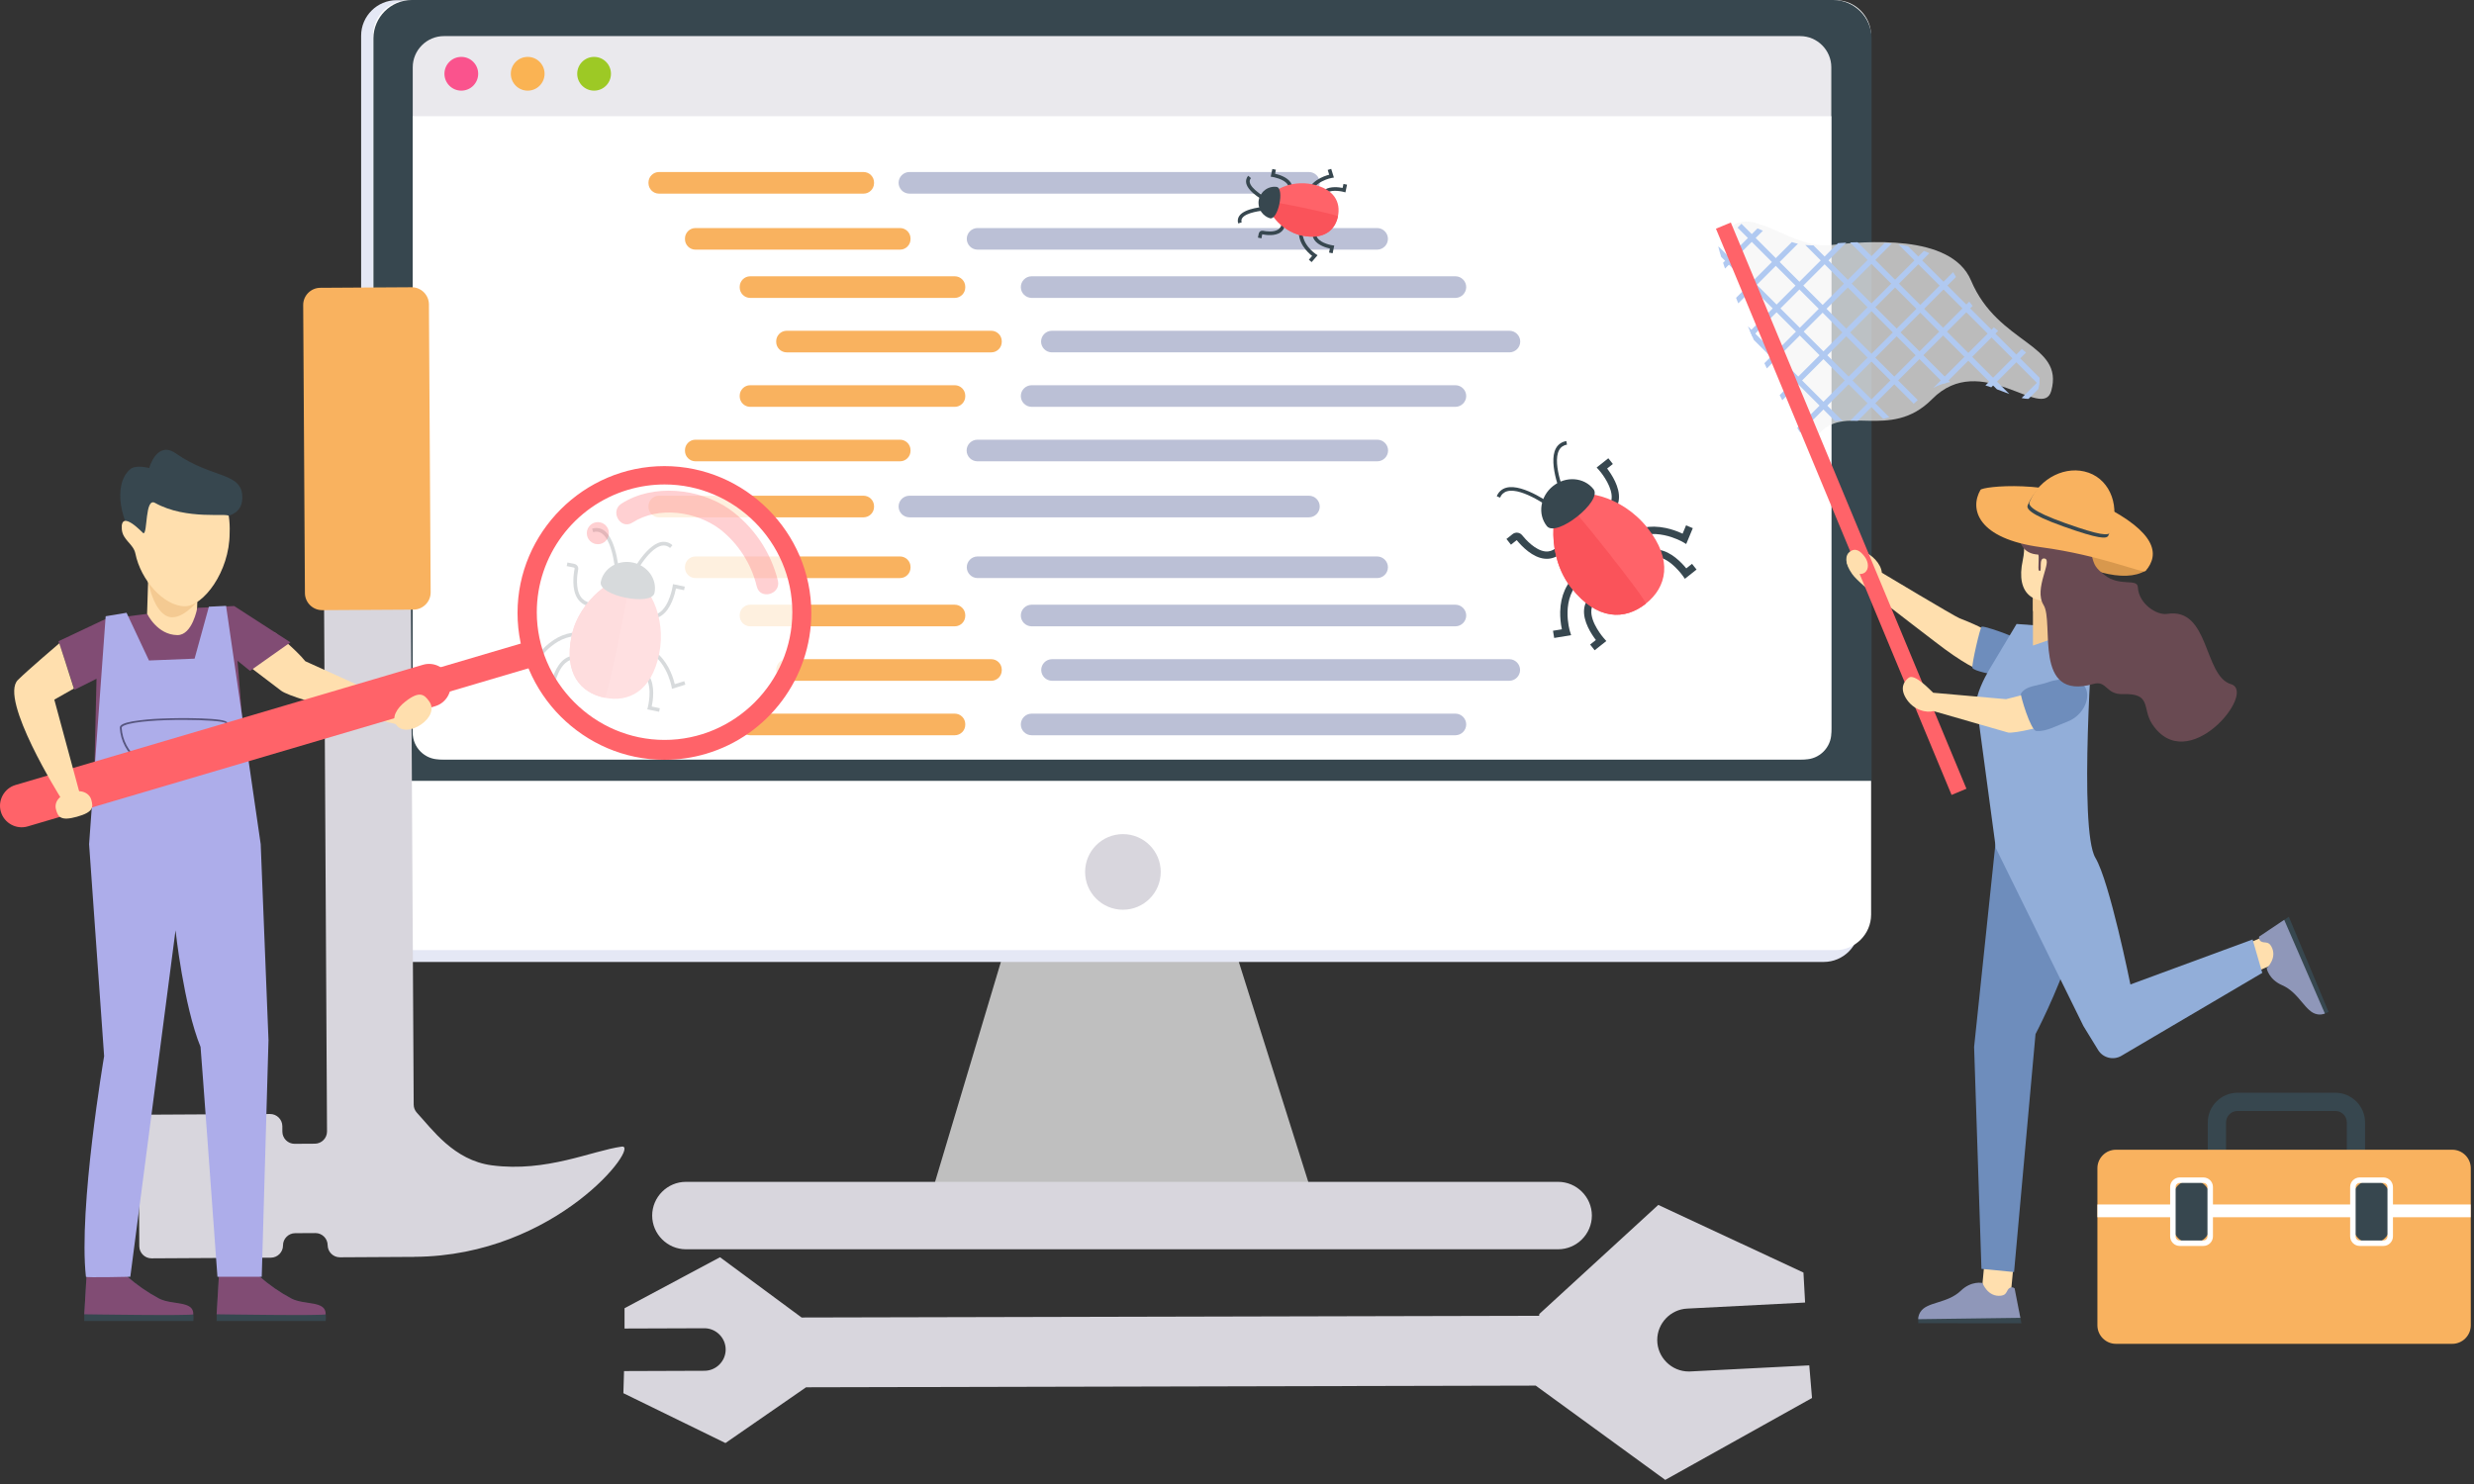 <?xml version="1.0" encoding="UTF-8" standalone="no"?><!DOCTYPE svg PUBLIC "-//W3C//DTD SVG 1.1//EN" "http://www.w3.org/Graphics/SVG/1.1/DTD/svg11.dtd"><svg width="100%" height="100%" viewBox="0 0 520 312" version="1.1" xmlns="http://www.w3.org/2000/svg" xmlns:xlink="http://www.w3.org/1999/xlink" xml:space="preserve" xmlns:serif="http://www.serif.com/" style="fill-rule:evenodd;clip-rule:evenodd;stroke-linejoin:round;stroke-miterlimit:2;"><rect x="0" y="0" width="520" height="312" fill="#333333" stroke="none"/><g id="Illustraton-11"><g id="Browser"><path id="Shape-496" d="M277.904,257.743l-84.139,0l24.713,-82.602l33.355,0l26.071,82.602Z" style="fill:#bfbfbf;fill-rule:nonzero;"/><path id="Shape-497" d="M83.362,0.035l299.976,0c4.092,0 7.459,3.367 7.459,7.458l0,187.29c0,4.091 -3.367,7.458 -7.459,7.458l-299.976,0c-4.091,0 -7.458,-3.367 -7.458,-7.458l0,-187.29c0,-4.091 3.367,-7.458 7.458,-7.458Z" style="fill:#e5e8f5;fill-rule:nonzero;"/><path id="Shape-498" d="M85.846,0.035l299.976,0c4.092,0 7.459,3.367 7.459,7.458l0,184.804c0,4.092 -3.367,7.458 -7.459,7.458l-299.976,0c-4.091,0 -7.458,-3.366 -7.458,-7.458l0,-184.804c0,-4.091 3.367,-7.458 7.458,-7.458Z" style="fill:#fff;fill-rule:nonzero;"/><path id="Shape-499" d="M78.49,164.173l0,-156.124c0.013,-4.411 3.639,-8.036 8.049,-8.049l298.795,0c4.411,0.013 8.037,3.638 8.05,8.049l0,156.124l-314.894,0Z" style="fill:#37474f;fill-rule:nonzero;"/><path id="Shape-500" d="M93.293,7.591l285.083,0c3.588,0 6.54,2.953 6.54,6.541l0,139.005c0,3.588 -2.952,6.541 -6.54,6.541l-285.083,0c-3.588,0 -6.54,-2.953 -6.54,-6.541l0,-139.005c0,-3.588 2.952,-6.541 6.54,-6.541Z" style="fill:#eae9ed;fill-rule:nonzero;"/><path id="Shape-501" d="M379.347,159.663l-287.025,0c-3.052,-0.009 -5.561,-2.518 -5.569,-5.57l0,-129.657l298.163,0l0,129.657c-0.009,3.052 -2.517,5.561 -5.569,5.57Z" style="fill:#fff;fill-rule:nonzero;"/><path id="Shape-502" d="M144.167,248.474l183.334,0c3.889,0 7.088,3.2 7.088,7.088c0,3.888 -3.199,7.088 -7.088,7.088l-183.334,0c-3.888,0 -7.088,-3.2 -7.088,-7.088c0,-3.888 3.2,-7.088 7.088,-7.088Z" style="fill:#d8d6dd;fill-rule:nonzero;"/><circle id="Shape-503" cx="236.023" cy="183.316" r="7.949" style="fill:#d8d6dd;"/><circle id="Shape-504" cx="96.962" cy="15.509" r="3.547" style="fill:#fa538d;"/><circle id="Shape-505" cx="110.915" cy="15.509" r="3.547" style="fill:#fab353;"/><circle id="Shape-506" cx="124.869" cy="15.509" r="3.547" style="fill:#9dc925;"/><g id="Content-5"><path id="Shape-507" d="M138.503,36.166l43.007,0c1.208,0 2.202,0.994 2.202,2.202l0,0.14c0,1.208 -0.994,2.202 -2.202,2.202l-43.007,0l0,0c-1.208,0 -2.202,-0.994 -2.202,-2.202c0,-0.001 0,-0.001 0,-0.002l0,-0.14c0.001,-1.207 0.995,-2.2 2.202,-2.2Z" style="fill:#f9b25f;fill-rule:nonzero;"/><path id="Shape-508" d="M110.231,38.437c0,-1.253 -1.018,-2.271 -2.271,-2.271l-6.629,0c-1.253,0 -2.271,1.018 -2.271,2.271c0,1.253 1.018,2.271 2.271,2.271l6.629,0c1.253,0 2.271,-1.018 2.271,-2.271Z" style="fill:#fff;"/><path id="Shape-509" d="M191.11,36.166l84.044,0c1.233,0.018 2.238,1.037 2.238,2.271c0,1.234 -1.005,2.253 -2.238,2.271l-84.044,0c-1.233,-0.018 -2.238,-1.037 -2.238,-2.271c0,-1.234 1.005,-2.253 2.238,-2.271Z" style="fill:#bbc0d6;fill-rule:nonzero;"/><path id="Shape-510" d="M138.503,104.222l43.007,0c1.208,0 2.202,0.994 2.202,2.202l0,0.14c0,1.208 -0.994,2.202 -2.202,2.202l-43.007,0l0,0c-1.208,0 -2.202,-0.994 -2.202,-2.202c0,-0.001 0,-0.001 0,-0.002l0,-0.14c0.001,-1.207 0.995,-2.2 2.202,-2.2Z" style="fill:#f9b25f;fill-rule:nonzero;"/><path id="Shape-511" d="M110.231,106.493c0,-1.253 -1.018,-2.271 -2.271,-2.271l-6.629,0c-1.253,0 -2.271,1.018 -2.271,2.271c0,1.253 1.018,2.271 2.271,2.271l6.629,0c1.253,0 2.271,-1.018 2.271,-2.271Z" style="fill:#fff;"/><path id="Shape-512" d="M191.11,104.222l84.044,0c1.233,0.018 2.238,1.037 2.238,2.271c0,1.233 -1.005,2.253 -2.238,2.271l-84.044,0c-1.233,-0.018 -2.238,-1.038 -2.238,-2.271c0,-1.234 1.005,-2.253 2.238,-2.271Z" style="fill:#bbc0d6;fill-rule:nonzero;"/><path id="Shape-513" d="M146.173,47.945l43.006,0c1.208,0 2.202,0.994 2.202,2.202l0,0.14c0,1.208 -0.994,2.202 -2.202,2.202l-43.006,0l0,0c-1.208,0 -2.202,-0.994 -2.202,-2.202c0,-0.001 0,-0.001 0,-0.002l0,-0.14c0.001,-1.207 0.995,-2.2 2.202,-2.2Z" style="fill:#f9b25f;fill-rule:nonzero;"/><path id="Shape-514" d="M110.231,50.216c0,-1.254 -1.018,-2.271 -2.271,-2.271l-6.629,0c-1.253,0 -2.271,1.017 -2.271,2.271c0,1.253 1.018,2.27 2.271,2.27l6.629,0c1.253,0 2.271,-1.017 2.271,-2.27Z" style="fill:#fff;"/><path id="Shape-515" d="M205.441,47.945l84.044,0c1.233,0.018 2.239,1.037 2.239,2.271c0,1.233 -1.006,2.253 -2.239,2.27l-84.044,0c-1.233,-0.017 -2.238,-1.037 -2.238,-2.27c0,-1.234 1.005,-2.253 2.238,-2.271Z" style="fill:#bbc0d6;fill-rule:nonzero;"/><path id="Shape-516" d="M146.173,92.443l43.006,0c1.208,0 2.202,0.994 2.202,2.202l0,0.14c0,1.208 -0.994,2.202 -2.202,2.202l-43.006,0l0,0c-1.208,0 -2.202,-0.994 -2.202,-2.202c0,-0.001 0,-0.002 0,-0.002l0,-0.14c0.001,-1.207 0.995,-2.2 2.202,-2.2Z" style="fill:#f9b25f;fill-rule:nonzero;"/><path id="Shape-517" d="M110.231,94.714c0,-1.254 -1.018,-2.271 -2.271,-2.271l-6.629,0c-1.253,0 -2.271,1.017 -2.271,2.271c0,1.253 1.018,2.27 2.271,2.27l6.629,0c1.253,0 2.271,-1.017 2.271,-2.27Z" style="fill:#fff;"/><path id="Shape-518" d="M205.441,92.443l84.044,0c1.246,0 2.271,1.025 2.271,2.271c0,1.246 -1.025,2.271 -2.271,2.271l-84.044,0c-1.245,0 -2.271,-1.025 -2.271,-2.271c0,-1.246 1.026,-2.271 2.271,-2.271Z" style="fill:#bbc0d6;fill-rule:nonzero;"/><path id="Shape-519" d="M157.678,58.088l43.007,0c1.208,0 2.202,0.994 2.202,2.202l0,0.14c0,1.208 -0.994,2.202 -2.202,2.202l-43.007,0l0,0c-1.208,0 -2.202,-0.994 -2.202,-2.202c0,-0.001 0,-0.001 0,-0.002l0,-0.14c0.001,-1.207 0.995,-2.2 2.202,-2.2Z" style="fill:#f9b25f;fill-rule:nonzero;"/><path id="Shape-520" d="M110.231,60.359c0,-1.254 -1.018,-2.271 -2.271,-2.271l-6.629,0c-1.253,0 -2.271,1.017 -2.271,2.271c0,1.253 1.018,2.271 2.271,2.271l6.629,0c1.253,0 2.271,-1.018 2.271,-2.271Z" style="fill:#fff;"/><path id="Shape-521" d="M216.801,58.088l89.137,0c1.234,0.018 2.239,1.037 2.239,2.271c0,1.233 -1.005,2.253 -2.239,2.271l-89.137,0c-1.234,-0.018 -2.239,-1.038 -2.239,-2.271c0,-1.234 1.005,-2.253 2.239,-2.271Z" style="fill:#bbc0d6;fill-rule:nonzero;"/><path id="Shape-522" d="M157.678,80.991l43.007,0c1.208,0 2.202,0.994 2.202,2.202l0,0.14c0,1.208 -0.994,2.202 -2.202,2.202l-43.007,0l0,0c-1.208,0 -2.202,-0.994 -2.202,-2.202c0,0 0,-0.001 0,-0.002l0,-0.139c0.001,-1.208 0.995,-2.201 2.202,-2.201Z" style="fill:#f9b25f;fill-rule:nonzero;"/><path id="Shape-523" d="M110.231,83.262c0,-1.253 -1.018,-2.271 -2.271,-2.271l-6.629,0c-1.253,0 -2.271,1.018 -2.271,2.271c0,1.253 1.018,2.271 2.271,2.271l6.629,0c1.253,0 2.271,-1.018 2.271,-2.271Z" style="fill:#fff;"/><path id="Shape-524" d="M216.801,80.991l89.137,0c1.234,0.018 2.239,1.038 2.239,2.271c0,1.234 -1.005,2.253 -2.239,2.271l-89.137,0c-1.234,-0.018 -2.239,-1.037 -2.239,-2.271c0,-1.233 1.005,-2.253 2.239,-2.271Z" style="fill:#bbc0d6;fill-rule:nonzero;"/><path id="Shape-525" d="M165.348,69.54l43.007,0c1.208,0 2.202,0.994 2.202,2.202l0,0.14c0,1.208 -0.994,2.202 -2.202,2.202l-43.007,0l0,0c-1.208,0 -2.202,-0.994 -2.202,-2.202c0,-0.001 0,-0.001 0,-0.002l0,-0.14c0.001,-1.207 0.995,-2.2 2.202,-2.2Z" style="fill:#f9b25f;fill-rule:nonzero;"/><path id="Shape-526" d="M110.231,71.811c0,-1.254 -1.018,-2.271 -2.271,-2.271l-6.629,0c-1.253,0 -2.271,1.017 -2.271,2.271c0,1.253 1.018,2.27 2.271,2.27l6.629,0c1.253,0 2.271,-1.017 2.271,-2.27Z" style="fill:#fff;"/><path id="Shape-527" d="M221.091,69.54l96.168,0c1.246,0 2.271,1.025 2.271,2.271c0,1.246 -1.025,2.271 -2.271,2.271l-96.168,0c-1.246,0 -2.271,-1.025 -2.271,-2.271c0,-1.246 1.025,-2.271 2.271,-2.271Z" style="fill:#bbc0d6;fill-rule:nonzero;"/><path id="Shape-528" d="M146.173,116.992l43.006,0c1.208,0 2.202,0.994 2.202,2.202l0,0.14c0,1.208 -0.994,2.202 -2.202,2.202l-43.006,0l0,0c-1.208,0 -2.202,-0.994 -2.202,-2.202c0,-0.001 0,-0.001 0,-0.002l0,-0.14c0.001,-1.207 0.995,-2.2 2.202,-2.2Z" style="fill:#f9b25f;fill-rule:nonzero;"/><path id="Shape-529" d="M110.231,119.263c0,-1.253 -1.018,-2.271 -2.271,-2.271l-6.629,0c-1.253,0 -2.271,1.018 -2.271,2.271c0,1.253 1.018,2.271 2.271,2.271l6.629,0c1.253,0 2.271,-1.018 2.271,-2.271Z" style="fill:#fff;"/><path id="Shape-530" d="M205.441,116.992l84.044,0c1.233,0.018 2.239,1.037 2.239,2.271c0,1.234 -1.006,2.253 -2.239,2.271l-84.044,0c-1.233,-0.018 -2.238,-1.037 -2.238,-2.271c0,-1.234 1.005,-2.253 2.238,-2.271Z" style="fill:#bbc0d6;fill-rule:nonzero;"/><path id="Shape-531" d="M157.678,127.135l43.007,0c1.208,0 2.202,0.994 2.202,2.202l0,0.14c0,1.208 -0.994,2.202 -2.202,2.202l-43.007,0l0,0c-1.208,0 -2.202,-0.994 -2.202,-2.202c0,-0.001 0,-0.001 0,-0.002l0,-0.14c0.001,-1.207 0.995,-2.2 2.202,-2.2Z" style="fill:#f9b25f;fill-rule:nonzero;"/><path id="Shape-532" d="M110.231,129.406c0,-1.253 -1.018,-2.271 -2.271,-2.271l-6.629,0c-1.253,0 -2.271,1.018 -2.271,2.271c0,1.253 1.018,2.271 2.271,2.271l6.629,0c1.253,0 2.271,-1.018 2.271,-2.271Z" style="fill:#fff;"/><path id="Shape-533" d="M216.801,127.135l89.137,0c1.234,0.018 2.239,1.037 2.239,2.271c0,1.234 -1.005,2.253 -2.239,2.271l-89.137,0c-1.234,-0.018 -2.239,-1.037 -2.239,-2.271c0,-1.234 1.005,-2.253 2.239,-2.271Z" style="fill:#bbc0d6;fill-rule:nonzero;"/><path id="Shape-534" d="M157.678,150.039l43.007,0c1.208,0 2.202,0.994 2.202,2.202l0,0.139c0,1.208 -0.994,2.202 -2.202,2.202l-43.007,0l0,0c-1.208,0 -2.202,-0.994 -2.202,-2.202c0,0 0,-0.001 0,-0.001l0,-0.14c0.001,-1.207 0.995,-2.2 2.202,-2.2Z" style="fill:#f9b25f;fill-rule:nonzero;"/><path id="Shape-535" d="M110.231,152.309c0,-1.253 -1.018,-2.27 -2.271,-2.27l-6.629,0c-1.253,0 -2.271,1.017 -2.271,2.27c0,1.254 1.018,2.271 2.271,2.271l6.629,0c1.253,0 2.271,-1.017 2.271,-2.271Z" style="fill:#fff;"/><path id="Shape-536" d="M216.801,150.039l89.137,0c1.234,0.017 2.239,1.037 2.239,2.27c0,1.234 -1.005,2.253 -2.239,2.271l-89.137,0c-1.234,-0.018 -2.239,-1.037 -2.239,-2.271c0,-1.233 1.005,-2.253 2.239,-2.27Z" style="fill:#bbc0d6;fill-rule:nonzero;"/><path id="Shape-537" d="M165.348,138.587l43.007,0c1.208,0 2.202,0.994 2.202,2.202l0,0.14c0,1.208 -0.994,2.202 -2.202,2.202l-43.007,0l0,0c-1.208,0 -2.202,-0.994 -2.202,-2.202c0,-0.001 0,-0.001 0,-0.002l0,-0.14c0.001,-1.207 0.995,-2.2 2.202,-2.2Z" style="fill:#f9b25f;fill-rule:nonzero;"/><path id="Shape-538" d="M110.231,140.858c0,-1.253 -1.018,-2.271 -2.271,-2.271l-6.629,0c-1.253,0 -2.271,1.018 -2.271,2.271c0,1.253 1.018,2.271 2.271,2.271l6.629,0c1.253,0 2.271,-1.018 2.271,-2.271Z" style="fill:#fff;"/><path id="Shape-539" d="M221.091,138.587l96.168,0c1.234,0.018 2.239,1.037 2.239,2.271c0,1.233 -1.005,2.253 -2.239,2.271l-96.168,0c-1.234,-0.018 -2.239,-1.038 -2.239,-2.271c0,-1.234 1.005,-2.253 2.239,-2.271Z" style="fill:#bbc0d6;fill-rule:nonzero;"/></g><g id="Bug"><path id="Path_3461" d="M326.322,107.119c-0.063,-0.047 -6.301,-4.708 -9.522,-3.842c-0.688,0.179 -1.247,0.685 -1.492,1.352l-0.707,-0.297c0.337,-0.887 1.084,-1.557 2.002,-1.795c3.585,-0.967 9.915,3.768 10.183,3.97l-0.464,0.612Z" style="fill:#37474f;fill-rule:nonzero;"/><path id="Path_3462" d="M335.176,136.714l-0.953,-1.202l1.207,-0.956c-0.919,-1.199 -2.719,-3.907 -2.475,-6.445c0.113,-1.257 0.766,-2.404 1.789,-3.143l0.932,1.219c-0.681,0.481 -1.117,1.237 -1.193,2.067c-0.256,2.649 2.578,5.879 2.606,5.911l0.538,0.606l-2.451,1.943Z" style="fill:#37474f;fill-rule:nonzero;"/><path id="Path_3463" d="M354.14,121.687l-0.466,-0.663c-0.025,-0.035 -2.522,-3.533 -5.159,-3.888c-0.825,-0.116 -1.66,0.136 -2.284,0.689l-0.974,-1.186c0.953,-0.827 2.219,-1.201 3.468,-1.025c2.527,0.343 4.752,2.715 5.709,3.883l1.206,-0.956l0.953,1.202l-2.453,1.944Z" style="fill:#37474f;fill-rule:nonzero;"/><path id="Path_3464" d="M326.666,134.126l-0.249,-1.514l1.87,-0.306c-0.261,-1.219 -0.38,-2.464 -0.356,-3.709c0.079,-3.395 1.338,-6.16 3.643,-7.999l0.957,1.2c-4.708,3.755 -2.586,10.83 -2.564,10.901l0.26,0.839l-3.561,0.588Z" style="fill:#37474f;fill-rule:nonzero;"/><path id="Path_3465" d="M354.417,114.377l-0.76,-0.449c-0.064,-0.037 -6.467,-3.72 -11.198,0.005l-0.949,-1.205c2.316,-1.823 5.297,-2.418 8.619,-1.719c1.218,0.261 2.403,0.662 3.529,1.195l0.727,-1.751l1.417,0.588l-1.385,3.336Z" style="fill:#37474f;fill-rule:nonzero;"/><path id="Path_3466" d="M325.124,117.485c-0.156,0 -0.311,-0.008 -0.466,-0.023c-2.517,-0.257 -4.731,-2.518 -5.866,-3.903l-1.208,0.957l-0.949,-1.203l1.289,-1.02c0.61,-0.482 1.506,-0.383 1.997,0.219c0.776,0.959 2.806,3.211 4.895,3.423c0.792,0.082 1.583,-0.172 2.18,-0.699l0.973,1.186c-0.791,0.681 -1.8,1.058 -2.845,1.063Z" style="fill:#37474f;fill-rule:nonzero;"/><path id="Path_3467" d="M338.481,108.09l-0.932,-1.218c0.682,-0.481 1.118,-1.239 1.193,-2.07c0.211,-2.205 -1.81,-5.012 -2.606,-5.908l-0.54,-0.606l2.452,-1.943l0.953,1.202l-1.206,0.957c0.918,1.198 2.718,3.906 2.475,6.444c-0.114,1.256 -0.767,2.404 -1.789,3.142Z" style="fill:#37474f;fill-rule:nonzero;"/><path id="Path_3468" d="M328.562,105.098c-0.135,-0.307 -3.297,-7.551 -1.538,-10.821c0.441,-0.839 1.265,-1.414 2.205,-1.538l0.127,0.756c-0.706,0.086 -1.327,0.515 -1.657,1.145c-1.585,2.94 1.532,10.076 1.563,10.148l-0.7,0.31Z" style="fill:#37474f;fill-rule:nonzero;"/><path id="Path_3469" d="M346.276,110.983c5.402,6.817 4.047,12.454 -0.364,15.949c-4.411,3.496 -10.208,3.525 -15.61,-3.291c-5.402,-6.817 -4.154,-16.803 -1.794,-18.673c3.449,-2.732 12.366,-0.802 17.768,6.015Z" style="fill:#ff6369;fill-rule:nonzero;"/><path id="Path_3470" d="M345.912,126.932c-4.411,3.496 -10.208,3.526 -15.61,-3.291c-5.402,-6.818 -4.154,-16.803 -1.794,-18.673c0.544,-0.431 17.949,21.533 17.404,21.964Z" style="fill:#fa535a;fill-rule:nonzero;"/><path id="Path_3471" d="M334.927,102.838c1.986,2.506 -7.816,10.273 -9.802,7.767c-1.987,-2.506 -1.402,-6.277 1.305,-8.421c2.707,-2.145 6.511,-1.853 8.497,0.654Z" style="fill:#37474f;fill-rule:nonzero;"/></g><g id="Bug-2"><path id="Path_3472" d="M260.253,46.975c-0.18,-0.536 -0.092,-1.128 0.236,-1.589c1.182,-1.678 5.267,-1.918 5.73,-1.94l0.036,0.767c-1.151,0.055 -4.32,0.452 -5.14,1.616c-0.193,0.266 -0.242,0.613 -0.128,0.922l-0.734,0.224Z" style="fill:#37474f;fill-rule:nonzero;"/><path id="Path_3473" d="M280.1,53.253l-0.751,-0.157l0.177,-0.842c-0.778,-0.174 -2.482,-0.672 -3.263,-1.814c-0.381,-0.554 -0.504,-1.246 -0.337,-1.897l0.746,0.171c-0.119,0.443 -0.037,0.917 0.224,1.294c0.818,1.201 3.116,1.561 3.14,1.565l0.401,0.06l-0.337,1.62Z" style="fill:#37474f;fill-rule:nonzero;"/><path id="Path_3474" d="M278.169,41.604l-0.753,-0.144c0.108,-0.664 0.5,-1.248 1.072,-1.601c1.172,-0.733 2.933,-0.503 3.715,-0.349l0.177,-0.842l0.751,0.158l-0.341,1.619l-0.391,-0.105c-0.023,-0.006 -2.277,-0.599 -3.506,0.17c-0.39,0.241 -0.655,0.641 -0.724,1.094Z" style="fill:#37474f;fill-rule:nonzero;"/><path id="Path_3475" d="M275.684,55.103l-0.58,-0.503l0.69,-0.795c-0.935,-0.722 -3.324,-2.907 -2.688,-5.982l0.752,0.155c-0.662,3.203 2.676,5.417 2.71,5.439l0.368,0.24l-1.252,1.446Z" style="fill:#37474f;fill-rule:nonzero;"/><path id="Path_3476" d="M275.262,41.29l-0.75,-0.16c0.656,-3.071 3.721,-4.11 4.868,-4.395l-0.311,-1.006l0.732,-0.227l0.566,1.827l-0.435,0.072c-0.039,0.006 -3.987,0.69 -4.67,3.889Z" style="fill:#37474f;fill-rule:nonzero;"/><path id="Path_3477" d="M265.144,50.112l-0.75,-0.158l0.182,-0.867c0.084,-0.394 0.474,-0.652 0.869,-0.575c0.655,0.131 2.284,0.366 3.235,-0.273c0.364,-0.244 0.609,-0.63 0.676,-1.063l0.753,0.144c-0.105,0.634 -0.467,1.197 -1,1.555c-1.147,0.771 -2.881,0.575 -3.813,0.389l-0.152,0.848Z" style="fill:#37474f;fill-rule:nonzero;"/><path id="Path_3478" d="M271.597,40.237l-0.746,-0.171c0.118,-0.442 0.037,-0.915 -0.223,-1.293c-0.815,-1.198 -3.118,-1.562 -3.141,-1.565l-0.401,-0.061l0.341,-1.62l0.75,0.157l-0.176,0.843c0.778,0.173 2.482,0.671 3.262,1.813c0.38,0.554 0.502,1.247 0.334,1.897Z" style="fill:#37474f;fill-rule:nonzero;"/><path id="Path_3479" d="M266.4,42.583c-0.414,-0.206 -4.057,-2.07 -4.465,-4.082c-0.115,-0.554 0.043,-1.131 0.423,-1.549l0.582,0.5c-0.229,0.238 -0.324,0.574 -0.254,0.897c0.283,1.398 3.024,3.034 4.056,3.547l-0.342,0.687Z" style="fill:#37474f;fill-rule:nonzero;"/><path id="Path_3480" d="M275.858,38.755c4.593,0.965 5.976,3.771 5.352,6.743c-0.624,2.971 -3.019,4.984 -7.612,4.019c-4.593,-0.965 -7.52,-5.538 -7.186,-7.128c0.488,-2.324 4.853,-4.599 9.446,-3.634Z" style="fill:#ff6369;fill-rule:nonzero;"/><path id="Path_3481" d="M281.21,45.499c-0.624,2.972 -3.019,4.985 -7.612,4.02c-4.593,-0.965 -7.52,-5.538 -7.186,-7.128c0.076,-0.368 14.874,2.74 14.798,3.108Z" style="fill:#fa535a;fill-rule:nonzero;"/><path id="Path_3482" d="M268.341,39.291c1.688,0.354 0.301,6.958 -1.387,6.603c-1.439,-0.421 -2.434,-1.749 -2.434,-3.247c0,-1.857 1.528,-3.385 3.384,-3.385c0.146,0 0.292,0.01 0.437,0.029Z" style="fill:#37474f;fill-rule:nonzero;"/></g><g id="Bug-3"><path id="Path_3483" d="M129.414,121.117c-0.004,-0.073 -0.406,-7.226 -2.919,-8.976c-0.526,-0.376 -1.205,-0.47 -1.813,-0.25l-0.227,-0.734c0.834,-0.291 1.76,-0.159 2.48,0.353c2.817,1.966 3.228,9.256 3.245,9.565l-0.766,0.042Z" style="fill:#37474f;fill-rule:nonzero;"/><path id="Path_3484" d="M116.352,145.1l-2.488,-0.511l0.154,-0.751l1.705,0.349c0.221,-1.125 1.005,-4.298 3.016,-5.682c0.881,-0.612 1.985,-0.813 3.025,-0.55l-0.168,0.748c-0.832,-0.218 -1.719,-0.059 -2.424,0.434c-2.142,1.475 -2.757,5.521 -2.762,5.561l-0.058,0.402Z" style="fill:#37474f;fill-rule:nonzero;"/><path id="Path_3485" d="M138.536,149.649l-2.489,-0.513l0.103,-0.392c0.011,-0.04 1.037,-4.009 -0.351,-6.199c-0.453,-0.73 -1.205,-1.225 -2.055,-1.352l0.14,-0.754c1.059,0.168 1.995,0.787 2.564,1.696c1.305,2.064 0.775,5.289 0.535,6.411l1.705,0.35l-0.152,0.753Z" style="fill:#37474f;fill-rule:nonzero;"/><path id="Path_3486" d="M113.035,139.046l-2.243,-1.926l0.5,-0.582l1.585,1.362c0.736,-0.994 1.596,-1.89 2.559,-2.666c2.366,-1.895 4.973,-2.621 7.539,-2.104l-0.152,0.752c-5.674,-1.146 -9.513,4.733 -9.551,4.792l-0.237,0.372Z" style="fill:#37474f;fill-rule:nonzero;"/><path id="Path_3487" d="M141.23,144.829l-0.073,-0.435c-0.012,-0.07 -1.238,-6.987 -6.893,-8.166l0.156,-0.751c2.564,0.534 4.674,2.23 6.102,4.902c0.58,1.092 1.018,2.255 1.303,3.458l1.995,-0.628l0.23,0.733l-2.82,0.887Z" style="fill:#37474f;fill-rule:nonzero;"/><path id="Path_3488" d="M123.914,127.472c-1.013,-0.161 -1.914,-0.736 -2.489,-1.585c-1.319,-1.94 -0.897,-5.056 -0.653,-6.306c0.023,-0.121 -0.057,-0.239 -0.177,-0.263l-1.485,-0.305l0.154,-0.751l1.485,0.304c0.529,0.11 0.877,0.631 0.777,1.161c-0.225,1.156 -0.623,4.027 0.535,5.729c0.459,0.68 1.183,1.137 1.995,1.259l-0.142,0.757Z" style="fill:#37474f;fill-rule:nonzero;"/><path id="Path_3489" d="M136.971,130.065c-0.315,-0.001 -0.629,-0.037 -0.936,-0.107l0.167,-0.748c0.831,0.217 1.717,0.058 2.421,-0.433c2.139,-1.471 2.758,-5.521 2.764,-5.562l0.059,-0.401l2.489,0.512l-0.154,0.752l-1.705,-0.35c-0.221,1.126 -1.005,4.298 -3.016,5.682c-0.612,0.429 -1.342,0.658 -2.089,0.655Z" style="fill:#37474f;fill-rule:nonzero;"/><path id="Path_3490" d="M132.86,121.823l-0.688,-0.336c0.136,-0.28 3.384,-6.817 6.748,-7.515c0.864,-0.187 1.766,0.056 2.418,0.653l-0.496,0.584c-0.473,-0.442 -1.134,-0.623 -1.766,-0.485c-2.999,0.619 -6.185,7.034 -6.216,7.099Z" style="fill:#37474f;fill-rule:nonzero;"/><path id="Path_3491" d="M138.543,137.491c-1.611,7.854 -6.393,10.239 -11.477,9.197c-5.084,-1.042 -8.539,-5.117 -6.928,-12.971c1.611,-7.853 9.399,-12.89 12.119,-12.333c3.974,0.814 7.896,8.253 6.286,16.107Z" style="fill:#ff6369;fill-rule:nonzero;"/><path id="Path_3492" d="M127.066,146.688c-5.081,-1.042 -8.539,-5.117 -6.928,-12.971c1.611,-7.853 9.399,-12.89 12.119,-12.333c0.628,0.128 -4.562,25.432 -5.191,25.304Z" style="fill:#fa535a;fill-rule:nonzero;"/><path id="Path_3493" d="M137.567,124.651c-0.592,2.89 -11.887,0.572 -11.293,-2.316c0.594,-2.887 3.6,-4.707 6.718,-4.07c3.118,0.638 5.167,3.499 4.575,6.386Z" style="fill:#37474f;fill-rule:nonzero;"/></g></g><g id="Tools"><g id="Tool"><path id="Shape-540" d="M87.131,264.237c29.949,-0.167 47.603,-23.726 43.557,-23.171c-6.28,0.861 -15.802,5.444 -27.282,3.94c-8.053,-1.055 -12.613,-7.662 -15.774,-11.05c-0.435,-0.468 -0.678,-1.084 -0.68,-1.722l-0.626,-112.255c-0.008,-1.4 -1.161,-2.547 -2.561,-2.547c-0.005,0 -0.01,0 -0.015,0l-13.127,0.073c-1.399,0.008 -2.547,1.161 -2.547,2.561c0,0.005 0,0.009 0,0.014l0.658,117.798c0,0.005 0,0.01 0,0.015c0,1.399 -1.147,2.553 -2.546,2.56l-4.263,0.024c-0.005,0 -0.01,0 -0.015,0c-1.399,0 -2.553,-1.147 -2.56,-2.546l-0.007,-1.172c-0.009,-1.404 -1.171,-2.553 -2.575,-2.547l-25.083,0.14c-1.4,0.008 -2.547,1.161 -2.547,2.561c0,0.005 0,0.01 0,0.015l0.139,25.083c0.008,1.399 1.162,2.547 2.561,2.547c0.005,0 0.01,0 0.015,0l25.083,-0.14c1.4,-0.008 2.547,-1.162 2.547,-2.561c0,-0.005 0,-0.01 0,-0.015c-0.007,-1.405 1.143,-2.567 2.548,-2.576l4.262,-0.023c1.405,-0.007 2.567,1.142 2.576,2.547c0.007,1.399 1.161,2.546 2.56,2.546c0.005,0 0.01,0 0.015,0l15.688,-0.088l-0.001,-0.011Z" style="fill:#d8d6dd;fill-rule:nonzero;"/><path id="Shape-541" d="M90.154,63.981l0.363,60.551c0.012,1.981 -1.608,3.621 -3.59,3.633l-19.204,0.115c-1.981,0.012 -3.622,-1.608 -3.633,-3.59l-0.364,-60.55c-0.012,-1.981 1.607,-3.62 3.588,-3.633l19.207,-0.116c1.981,-0.012 3.621,1.609 3.633,3.59Z" style="fill:#f9b25f;fill-rule:nonzero;"/></g><path id="Shape-542" d="M148.038,279.255l-16.77,0.058l0,-4.267l20.069,-10.722l17.148,12.672l155.017,-0.358l0.043,-0.38l25,-22.929l30.515,14.217l0.347,6.305l-24.783,1.27c-3.505,0.169 -6.297,3.099 -6.297,6.609c0,3.629 2.987,6.616 6.616,6.616c0.119,0 0.237,-0.003 0.355,-0.009l24.985,-1.276l0.577,6.859l-30.851,17.217l-27.222,-19.822l-153.365,0.353l-16.942,11.723l-21.454,-10.483l0.137,-4.65l16.907,-0.06c2.447,-0.008 4.456,-2.024 4.456,-4.471c0,-2.454 -2.019,-4.472 -4.472,-4.472c-0.005,0 -0.011,0 -0.016,0l0,0Z" style="fill:#d8d6dd;fill-rule:nonzero;"/><g id="Tool-3"><path id="Shape-543" d="M490.88,249.491l-20.61,0c-3.413,-0.004 -6.22,-2.811 -6.224,-6.224l0,-7.299c0.004,-3.412 2.811,-6.219 6.224,-6.224l20.61,0c3.413,0.004 6.22,2.811 6.224,6.224l0,7.299c-0.004,3.413 -2.811,6.22 -6.224,6.224Zm-20.61,-15.912c-1.31,0.002 -2.387,1.079 -2.389,2.389l0,7.299c0.002,1.31 1.079,2.387 2.389,2.389l20.61,0c1.31,-0.002 2.387,-1.079 2.389,-2.389l0,-7.299c-0.002,-1.31 -1.079,-2.387 -2.389,-2.389l-20.61,0Z" style="fill:#37474f;fill-rule:nonzero;"/><path id="Shape-544" d="M444.729,241.723l70.712,0c2.13,0 3.883,1.753 3.883,3.883l0,33.041c0,2.13 -1.753,3.883 -3.883,3.883l-70.712,0c-2.131,0 -3.884,-1.753 -3.884,-3.883l0,-33.041c0,-2.13 1.753,-3.883 3.884,-3.883Z" style="fill:#f9b25f;fill-rule:nonzero;"/><rect id="Shape-545" x="440.845" y="253.232" width="78.455" height="2.684" style="fill:#fff;fill-rule:nonzero;"/><g id="Shape-546"><path id="Rectangle_8124" d="M464.556,251.84c0,-2.051 -1.665,-3.716 -3.716,-3.716l-0.414,0c-2.05,0 -3.716,1.665 -3.716,3.716l0,5.818c0,2.051 1.666,3.716 3.716,3.716l0.414,0c2.051,0 3.716,-1.665 3.716,-3.716l0,-5.818Z" style="fill:#37474f;"/><path id="Path_3497" d="M463.131,261.949l-4.996,0c-1.096,-0.003 -1.997,-0.904 -2,-2.001l0,-10.399c0.003,-1.096 0.904,-1.997 2,-2l4.996,0c1.096,0.003 1.998,0.904 2,2l0,10.4c-0.002,1.096 -0.904,1.997 -2,2Zm-4.996,-13.251c-0.466,0.001 -0.849,0.384 -0.849,0.85l0,10.401c0,0.466 0.383,0.849 0.849,0.85l4.996,0c0.466,-0.001 0.849,-0.384 0.85,-0.85l0,-10.4c-0.001,-0.465 -0.384,-0.849 -0.85,-0.849l-4.996,-0.002Z" style="fill:#fff;fill-rule:nonzero;"/></g><g id="Shape-547"><path id="Rectangle_8125" d="M502.389,251.84c0,-2.051 -1.665,-3.716 -3.716,-3.716l-0.414,0c-2.051,0 -3.716,1.665 -3.716,3.716l0,5.818c0,2.051 1.665,3.716 3.716,3.716l0.414,0c2.051,0 3.716,-1.665 3.716,-3.716l0,-5.818Z" style="fill:#37474f;"/><path id="Path_3498" d="M500.964,261.949l-4.994,0c-1.097,-0.003 -1.998,-0.904 -2.001,-2.001l0,-10.399c0.003,-1.096 0.904,-1.997 2.001,-2l4.995,0c1.096,0.003 1.998,0.904 2,2l0,10.4c-0.002,1.097 -0.905,1.998 -2.001,2Zm-4.994,-13.25c-0.466,0 -0.85,0.384 -0.85,0.85l0,10.4c0,0.466 0.384,0.849 0.85,0.85l4.995,0c0.466,-0.001 0.849,-0.384 0.85,-0.85l0,-10.4c-0.001,-0.465 -0.384,-0.849 -0.85,-0.849l-4.995,-0.001Z" style="fill:#fff;fill-rule:nonzero;"/></g></g></g><g id="Person-3"><path id="Shape-548" d="M18.187,268.267l8.422,0c2.073,1.836 4.353,3.424 6.794,4.732c2.78,1.438 6.021,0.43 7.229,3.319c0.07,0.468 0.07,0.945 0,1.413l-22.922,0l0,-1.415l0.477,-8.049Z" style="fill:#37474f;fill-rule:nonzero;"/><path id="Shape-549" d="M18.187,268.267l8.422,0c2.073,1.836 4.353,3.424 6.794,4.732c2.78,1.438 7.29,0.373 7.229,3.319c-0.007,0.353 -22.923,0 -22.923,0l0.478,-8.051Z" style="fill:#814c74;fill-rule:nonzero;"/><path id="Shape-550" d="M46.011,268.267l8.421,0c2.073,1.836 4.353,3.424 6.794,4.732c2.78,1.438 6.021,0.43 7.229,3.319c0.07,0.468 0.07,0.945 0,1.413l-22.922,0l0,-1.415l0.478,-8.049Z" style="fill:#37474f;fill-rule:nonzero;"/><path id="Shape-551" d="M46.011,268.267l8.421,0c2.073,1.836 4.353,3.424 6.794,4.732c2.78,1.438 7.29,0.373 7.229,3.319c-0.008,0.353 -22.922,0 -22.922,0l0.478,-8.051Z" style="fill:#814c74;fill-rule:nonzero;"/><path id="Shape-552" d="M50.931,104.768c-0.163,7.411 -14.898,2.401 -14.898,2.401c0,0 2.461,16.436 -6.822,7.094c-3.714,-3.739 -5.73,-12.394 -1.795,-15.65c1.161,-0.961 3.944,-0.213 3.944,-0.213c0,0 1.597,-5.87 5.604,-3.071c7.819,5.464 14.089,3.808 13.967,9.439Z" style="fill:#37474f;fill-rule:nonzero;"/><path id="Shape-553" d="M84.855,152.628l1.194,-3.694l-21.879,-9.917c-2.012,-2.506 -6.487,-6.095 -6.487,-6.095l-6.04,6.631c0,0 5.103,3.865 7.437,5.658c2.724,2.091 25.775,7.417 25.775,7.417Z" style="fill:#ffdfae;fill-rule:nonzero;"/><path id="Shape-554" d="M41.179,135.023l-10.45,0l0.428,-13.692l10.493,0l-0.471,13.692Z" style="fill:#ffdfae;fill-rule:nonzero;"/><path id="Shape-555" d="M39.956,124.453c-0.269,-0.655 -8.083,-4.342 -9.019,-3.193c0,0 0.968,6.856 4.192,8.296c2.662,1.187 6.07,-2.646 6.575,-3.426c-0.165,-1.061 -1.479,-1.022 -1.748,-1.677Z" style="fill:#f4ca92;fill-rule:nonzero;"/><path id="Shape-556" d="M41.466,127.799c0,0 -1.01,5.756 -4.188,5.726c-4.245,-0.041 -6.335,-4.462 -6.335,-4.462l-8.838,1.119l-9.815,4.636c1.277,3.606 3.368,10.206 3.368,10.206l4.628,-2.319l-0.863,36.808l33.748,-0.767l-3.25,-39.823l2.636,2.123l8.484,-5.999l-11.821,-7.634c0,0 -7.44,0.386 -7.754,0.386Z" style="fill:#814c74;fill-rule:nonzero;"/><path id="Shape-557" d="M55.012,268.431l-9.31,0c0,0 -3.493,-48.187 -3.551,-48.328c-3.551,-8.688 -5.256,-24.513 -5.256,-24.513l-9.506,72.841c0,0 -9.305,0.222 -9.329,0c-1.605,-14.461 3.825,-46.388 3.825,-46.388l-3.158,-44.559l3.483,-47.921l4.388,-0.732l4.714,10.031l9.587,-0.384l3.006,-10.921l3.612,-0.179l7.278,50.106l1.639,41.215l-1.422,49.732Z" style="fill:#adadea;fill-rule:nonzero;"/><path id="Shape-558" d="M25.602,111.261c0.176,2.314 2.442,3.068 2.857,5.128c1.113,5.516 5.926,11.07 10.428,11.07c3.815,0 9.379,-7.236 9.379,-15.4c0.054,-1.188 -0.004,-2.378 -0.172,-3.555c-0.093,-0.771 -8.818,0.949 -15.519,-2.776c-2.141,-1.191 -1.509,6.5 -2.438,6.386c-0.093,-0.015 -4.869,-5.241 -4.535,-0.853Z" style="fill:#ffdfae;fill-rule:nonzero;"/><path id="Shape-559" d="M36.338,162.455c-2.719,0.027 -5.368,-0.874 -7.508,-2.553c-2.162,-1.657 -3.495,-4.179 -3.647,-6.898c-0.027,-0.582 0.821,-1.009 2.667,-1.345c1.988,-0.318 3.994,-0.512 6.007,-0.581c4.078,-0.186 13.879,-0.206 13.929,0.876c0.255,5.491 -4.607,10.195 -10.839,10.484c-0.204,0.011 -0.407,0.017 -0.609,0.017Zm2.171,-11.108c-4.843,0 -10.248,0.315 -12.294,1.134c-0.42,0.168 -0.656,0.353 -0.648,0.507c0.148,2.609 1.428,5.027 3.503,6.615c2.234,1.745 5.029,2.618 7.859,2.455c6.008,-0.28 10.699,-4.785 10.475,-10.052c-0.425,-0.39 -4.42,-0.659 -8.895,-0.659Z" style="fill:#56557e;fill-rule:nonzero;"/><g id="Glass"><path id="Path_4984" d="M111.806,134.61l1.543,5.223l-30.689,9.067l-1.543,-5.224l30.689,-9.066Z" style="fill:#ff6369;fill-rule:nonzero;"/><circle id="Ellipse_459" cx="139.665" cy="128.885" r="28.937" style="fill:#fff;fill-opacity:0.8;"/><path id="Path_3510" d="M139.679,159.742c-0.009,0 -0.019,0 -0.028,0c-16.937,0 -30.874,-13.937 -30.874,-30.874c0,-16.937 13.937,-30.874 30.874,-30.874c16.937,0 30.874,13.937 30.874,30.874c0,13.64 -9.039,25.739 -22.119,29.607c-2.833,0.837 -5.772,1.264 -8.727,1.267Zm0.022,-57.889c-2.604,0.002 -5.194,0.379 -7.691,1.119c-11.35,3.383 -19.184,13.893 -19.184,25.736c0,14.732 12.122,26.855 26.855,26.855c14.732,0 26.854,-12.123 26.854,-26.855c0,-14.724 -12.109,-26.843 -26.834,-26.855Z" style="fill:#ff6369;fill-rule:nonzero;"/><path id="Path_4983" d="M94.55,142.831c0.705,2.388 -0.681,4.933 -3.069,5.637l-85.661,25.279c-2.388,0.704 -4.932,-0.681 -5.636,-3.069c-0.705,-2.387 0.68,-4.932 3.067,-5.637l85.661,-25.279c2.388,-0.704 4.933,0.681 5.638,3.069Z" style="fill:#ff6369;fill-rule:nonzero;"/><path id="Path_3511" d="M132.926,109.87c5.476,-3.523 13.401,-2.365 18.404,1.392c3.859,3.03 6.586,7.275 7.738,12.044c0.68,2.881 5.118,1.662 4.437,-1.224c-1.504,-6.082 -5.137,-11.429 -10.238,-15.068c-6.304,-4.365 -15.992,-5.407 -22.662,-1.119c-2.483,1.597 -0.178,5.582 2.322,3.974l-0.001,0.001Z" style="fill:#ff6369;fill-opacity:0.3;fill-rule:nonzero;"/><circle id="Ellipse_460" cx="125.661" cy="112.096" r="2.324" style="fill:#ff6369;fill-opacity:0.3;"/></g><path id="Shape-560" d="M90.238,147.494c-1.061,-1.509 -2.047,-2.324 -5.016,-0.011c-1.852,1.442 -2.999,3.391 -1.938,4.9c1.06,1.509 3.356,1.249 5.276,-0.102c1.92,-1.35 2.738,-3.28 1.678,-4.787Z" style="fill:#ffdfae;fill-rule:nonzero;"/><path id="Shape-561" d="M14.724,166.543c-2.342,0.637 -3.367,2.133 -2.953,3.654c0.415,1.521 0.944,2.482 4.4,1.518c3.472,-0.968 3.444,-2.001 3.03,-3.521c-0.414,-1.521 -2.134,-2.29 -4.477,-1.651Z" style="fill:#ffdfae;fill-rule:nonzero;"/><path id="Shape-562" d="M15.524,144.763l-4.108,2.331l5.24,19.353l-3.931,1.212c0,0 -12.986,-20.717 -8.965,-24.701c2.145,-2.125 8.707,-7.711 8.707,-7.711c0,0 2.007,6.111 3.057,9.516Z" style="fill:#ffdfae;fill-rule:nonzero;"/></g><g id="Person-4"><path id="Shape-563" d="M431.147,82.181c-1.793,6.479 -14.774,-8.657 -25.045,1.73c-8.871,8.971 -18.76,0.596 -24.12,7.721c-1.122,1.492 -21.033,-40.969 -18.232,-43.77c4.521,-4.521 12.972,4.522 20.966,3.666c7.148,-0.764 25.368,-2.507 29.564,7.436c5.699,13.509 19.633,13.224 16.867,23.217Z" style="fill:#f5f5f5;fill-opacity:0.7;fill-rule:nonzero;"/><path id="Shape-564" d="M389.29,120.67c-3.246,-4.677 1.025,-4.996 2.399,-4.642c1.614,0.416 3.697,2.457 3.85,4.386c0,0 15.243,9.149 16.33,9.571c4.848,1.881 5.97,2.829 5.97,2.829l-1.366,8.048c-0.478,0.262 -4.152,-1.576 -9.688,-5.884c-5.344,-4.158 -15.724,-11.756 -17.495,-14.308Z" style="fill:#ffdfae;fill-rule:nonzero;"/><path id="Shape-565" d="M414.58,140.403c0.265,0.688 4.185,1.409 6.924,1.958c4.145,0.835 8.101,-1.818 7.77,-4.608c-0.244,-2.051 -11.59,-6.16 -12.745,-6.013c-0.317,0.042 -2.17,8.091 -1.949,8.663Z" style="fill:#6e8dbc;fill-rule:nonzero;"/><path id="Shape-566" d="M422.46,273.976l-6.104,-0.576l0.89,-9.431l6.104,0.576l-0.89,9.431Z" style="fill:#ffdfae;fill-rule:nonzero;"/><path id="Shape-567" d="M435.025,175.932c-3.074,-2.418 -15.591,1.281 -15.591,1.281l-4.504,42.904l1.541,46.647l6.857,0.672l4.509,-50.029c0,0 17.603,-33.284 7.188,-41.475Z" style="fill:#6e8dbc;fill-rule:nonzero;"/><path id="Shape-568" d="M424.874,278.213l-21.678,-0.021c-0.097,-0.822 0.064,-1.654 0.461,-2.381l20.691,-0.297l0.526,2.699Z" style="fill:#37474f;fill-rule:nonzero;"/><path id="Shape-569" d="M477.295,196.286l2.413,5.658l-8.71,3.716l-2.413,-5.658l8.71,-3.716Z" style="fill:#ffdfae;fill-rule:nonzero;"/><path id="Shape-570" d="M439.933,132.37l-16.076,-1.185l-5.78,9.661c-0.978,1.636 -2.817,5.281 -2.657,7.181l4.074,30.271l18.408,37.41l3.098,5.057c1.017,1.657 3.204,2.203 4.88,1.217l29.619,-17.44l-2.034,-7.027l-25.684,9.462c0,0 -4.36,-21.628 -7.355,-26.621c-3.591,-5.989 -0.493,-47.986 -0.493,-47.986Z" style="fill:#92aed9;fill-rule:nonzero;"/><path id="Shape-571" d="M481.08,192.744l8.352,20.005c-0.722,0.408 -1.553,0.581 -2.378,0.495l-8.263,-18.972l2.289,-1.528Z" style="fill:#37474f;fill-rule:nonzero;"/><path id="Shape-572" d="M487.057,213.244c-2.52,-0.405 -3.759,-4.543 -7.381,-6.11c-2.858,-1.237 -3.254,-3.575 -3.254,-3.575c0,0 2.359,-2.152 0.96,-4.62c-0.674,-1.19 -1.538,-0.527 -2.242,-1.072c-0.285,-0.232 -0.399,-0.617 -0.286,-0.966l5.252,-3.508l8.555,19.699c-0.51,0.202 -1.066,0.255 -1.604,0.152Z" style="fill:#8f97b9;fill-rule:nonzero;"/><path id="Shape-573" d="M403.657,275.811c1.346,-2.168 5.64,-1.714 8.484,-4.449c2.245,-2.159 4.554,-1.622 4.554,-1.622c0,0 1.072,3.008 3.891,2.671c1.358,-0.163 1.08,-1.212 1.853,-1.655c0.323,-0.174 0.723,-0.13 1.001,0.109l1.208,6.199l-21.474,0.286c0.011,-0.548 0.179,-1.083 0.483,-1.539Z" style="fill:#8f97b9;fill-rule:nonzero;"/><path id="Shape-574" d="M427.298,135.723l7.596,-2.635l-3.804,-10.966l-3.798,1.318l0.006,12.283Z" style="fill:#f4ca92;fill-rule:nonzero;"/><path id="Shape-575" d="M433.718,129.699l-2.628,-7.577l-3.798,1.317l0.003,5.005l6.423,1.255Z" style="fill:#f4ca92;fill-rule:nonzero;"/><path id="Shape-576" d="M425.16,117.771c-1.58,7.284 2.427,10.164 9.556,7.788c4.215,-1.404 5.726,-5.36 3.694,-11.457c-2.032,-6.096 -6.444,-7.271 -10.658,-5.868c-4.215,1.404 -1.466,4.348 -2.592,9.537Z" style="fill:#ffdfae;fill-rule:nonzero;"/><g id="Tool-4"><g id="Group_5596"><clipPath id="_clip1"><path d="M428.335,82.181c-1.794,6.479 -14.777,-8.657 -25.047,1.73c-8.871,8.971 -18.759,0.596 -24.12,7.721c-1.121,1.492 -21.033,-40.969 -18.232,-43.77c4.522,-4.521 12.972,4.522 20.966,3.666c7.148,-0.764 25.369,-2.507 29.564,7.436c5.7,13.509 19.634,13.224 16.869,23.217Z"/></clipPath><g clip-path="url(#_clip1)"><path id="Rectangle_8130" d="M416.131,51.593l-39.053,39.053l0.813,0.813l39.054,-39.053l-0.814,-0.813Z" style="fill:#b0c9f1;"/><path id="Rectangle_8131" d="M420.93,56.391l-39.053,39.054l0.813,0.813l39.053,-39.053l-0.813,-0.814Z" style="fill:#b0c9f1;"/><path id="Rectangle_8132" d="M426.225,61.687l-39.053,39.053l0.813,0.813l39.054,-39.053l-0.814,-0.813Z" style="fill:#b0c9f1;"/><path id="Rectangle_8133" d="M431.438,66.9l-39.053,39.053l0.813,0.813l39.053,-39.053l-0.813,-0.813Z" style="fill:#b0c9f1;"/><path id="Rectangle_8134" d="M436.568,72.029l-39.054,39.054l0.814,0.813l39.053,-39.053l-0.813,-0.814Z" style="fill:#b0c9f1;"/><path id="Rectangle_8135" d="M410.836,46.297l-39.053,39.054l0.813,0.813l39.053,-39.053l-0.813,-0.814Z" style="fill:#b0c9f1;"/><path id="Rectangle_8136" d="M405.871,41.333l-39.053,39.053l0.813,0.814l39.054,-39.053l-0.814,-0.814Z" style="fill:#b0c9f1;"/><path id="Rectangle_8137" d="M400.99,36.451l-39.054,39.054l0.814,0.813l39.053,-39.053l-0.813,-0.814Z" style="fill:#b0c9f1;"/><path id="Rectangle_8138" d="M396.025,31.487l-39.053,39.053l0.814,0.814l39.053,-39.054l-0.814,-0.813Z" style="fill:#b0c9f1;"/><path id="Rectangle_8139" d="M390.978,26.44l-39.053,39.053l0.813,0.813l39.054,-39.053l-0.814,-0.813Z" style="fill:#b0c9f1;"/><path id="Rectangle_8140" d="M366.025,47.046l-0.813,0.814l52.969,52.968l0.813,-0.813l-52.969,-52.969Z" style="fill:#b0c9f1;"/><path id="Rectangle_8141" d="M361.227,51.845l-0.814,0.813l52.969,52.969l0.813,-0.813l-52.968,-52.969Z" style="fill:#b0c9f1;"/><path id="Rectangle_8142" d="M355.931,57.14l-0.813,0.814l52.968,52.968l0.814,-0.813l-52.969,-52.969Z" style="fill:#b0c9f1;"/><path id="Rectangle_8143" d="M371.321,41.75l-0.813,0.814l52.968,52.968l0.814,-0.813l-52.969,-52.969Z" style="fill:#b0c9f1;"/><path id="Rectangle_8144" d="M376.285,36.786l-0.813,0.814l52.968,52.968l0.814,-0.813l-52.969,-52.969Z" style="fill:#b0c9f1;"/><path id="Rectangle_8145" d="M381.167,31.905l-0.814,0.813l52.969,52.969l0.813,-0.814l-52.968,-52.968Z" style="fill:#b0c9f1;"/><path id="Rectangle_8146" d="M386.132,26.94l-0.814,0.814l52.969,52.968l0.813,-0.813l-52.968,-52.969Z" style="fill:#b0c9f1;"/><path id="Rectangle_8147" d="M391.178,21.893l-0.813,0.814l52.968,52.968l0.814,-0.813l-52.969,-52.969Z" style="fill:#b0c9f1;"/></g></g><path id="Shape-578" d="M360.667,48.082l3.127,-1.3l49.525,119.042l-3.127,1.301l-49.525,-119.043Z" style="fill:#ff6369;fill-rule:nonzero;"/></g><path id="Shape-579" d="M388.708,116.071c-0.85,0.685 -0.844,2.158 0.057,3.345c0.901,1.186 2.336,1.612 3.206,0.952c0.87,-0.661 0.845,-2.158 -0.056,-3.345c-0.901,-1.186 -1.929,-1.981 -3.207,-0.952Z" style="fill:#ffdfae;fill-rule:nonzero;"/><path id="Shape-580" d="M400.581,146.758c-1.202,-2.004 -0.53,-3.414 0.601,-4.272c1.254,-0.951 4.574,2.65 5.144,3.157l15.322,1.351l7.781,-1.985l1.566,6.754c-0.526,0.933 -7.627,2.474 -8.908,2.252l-15.698,-4.517c-1.323,0.406 -4.209,-0.077 -5.808,-2.74Z" style="fill:#ffdfae;fill-rule:nonzero;"/><path id="Shape-581" d="M428.02,153.687c2.154,0.142 4.095,-1.066 6.456,-1.94c3.574,-1.323 5.248,-5.43 3.59,-7.571c-1.22,-1.576 -4.919,-1.728 -7.548,-0.755c-2.116,0.784 -4.738,0.683 -5.755,2.429c-0.149,0.254 2.026,7.756 3.257,7.837Z" style="fill:#6e8dbc;fill-rule:nonzero;"/><path id="Shape-582" d="M450.936,119.995c0.756,-0.449 -10.883,-12.096 -21.154,-15.851c-4.235,-1.548 -9.269,3.8 -0.47,10.022c8.756,6.188 17.279,8.413 21.624,5.829Z" style="fill:#d8984d;fill-rule:nonzero;"/><path id="Shape-583" d="M428.549,119.942c0.873,0.718 -0.25,-2.83 1.212,-2.514c1.769,0.383 -2.391,6.329 -0.233,9.766c2.294,3.654 -2.338,20.276 10.466,16.602c2.881,-0.827 2.543,2.27 6.266,2.141c6.07,-0.21 3.934,2.994 6.078,6.259c7.44,11.331 22.119,-6.693 16.601,-8.344c-5.813,-1.74 -4.488,-16.221 -13.425,-14.786c-2.158,0.347 -5.987,-2.086 -6.168,-5.623c-0.099,-1.912 -3.844,-0.029 -6.985,-2.54c-1.926,-1.539 -2.191,-2.017 -2.722,-4.173c-1.347,-5.49 -5.029,-7.337 -7.993,-6.892c-1.519,0.228 -3.416,-1.072 -4.722,-0.999c-3.17,0.173 -4.011,7.501 1.438,7.752c0.354,0.015 -0.102,3.114 0.187,3.351Z" style="fill:#694a52;fill-rule:nonzero;"/><path id="Shape-584" d="M450.988,120.021c-0.569,0.662 -9.161,-3.255 -22.002,-4.975c-13.353,-1.789 -15.061,-8.026 -12.716,-12.056c0.427,-0.735 14.642,-2.336 25.699,3.276c11.057,5.612 12.096,10.167 9.019,13.755Z" style="fill:#f9b25f;fill-rule:nonzero;"/><path id="Shape-585" d="M443.152,112.583c-0.33,0.776 -2.027,0.741 -9.421,-1.889c-7.434,-2.643 -7.818,-3.835 -7.533,-4.505c2.145,-5.046 7.704,-7.781 12.413,-6.106c4.71,1.674 6.687,7.453 4.541,12.5Z" style="fill:#37474f;fill-rule:nonzero;"/><path id="Shape-586" d="M443.556,111.889c-0.33,0.776 -2.027,0.741 -9.422,-1.889c-7.433,-2.643 -7.817,-3.835 -7.532,-4.504c2.144,-5.047 7.703,-7.781 12.413,-6.107c4.71,1.675 6.687,7.453 4.541,12.5Z" style="fill:#f9b25f;fill-rule:nonzero;"/></g></g></svg>